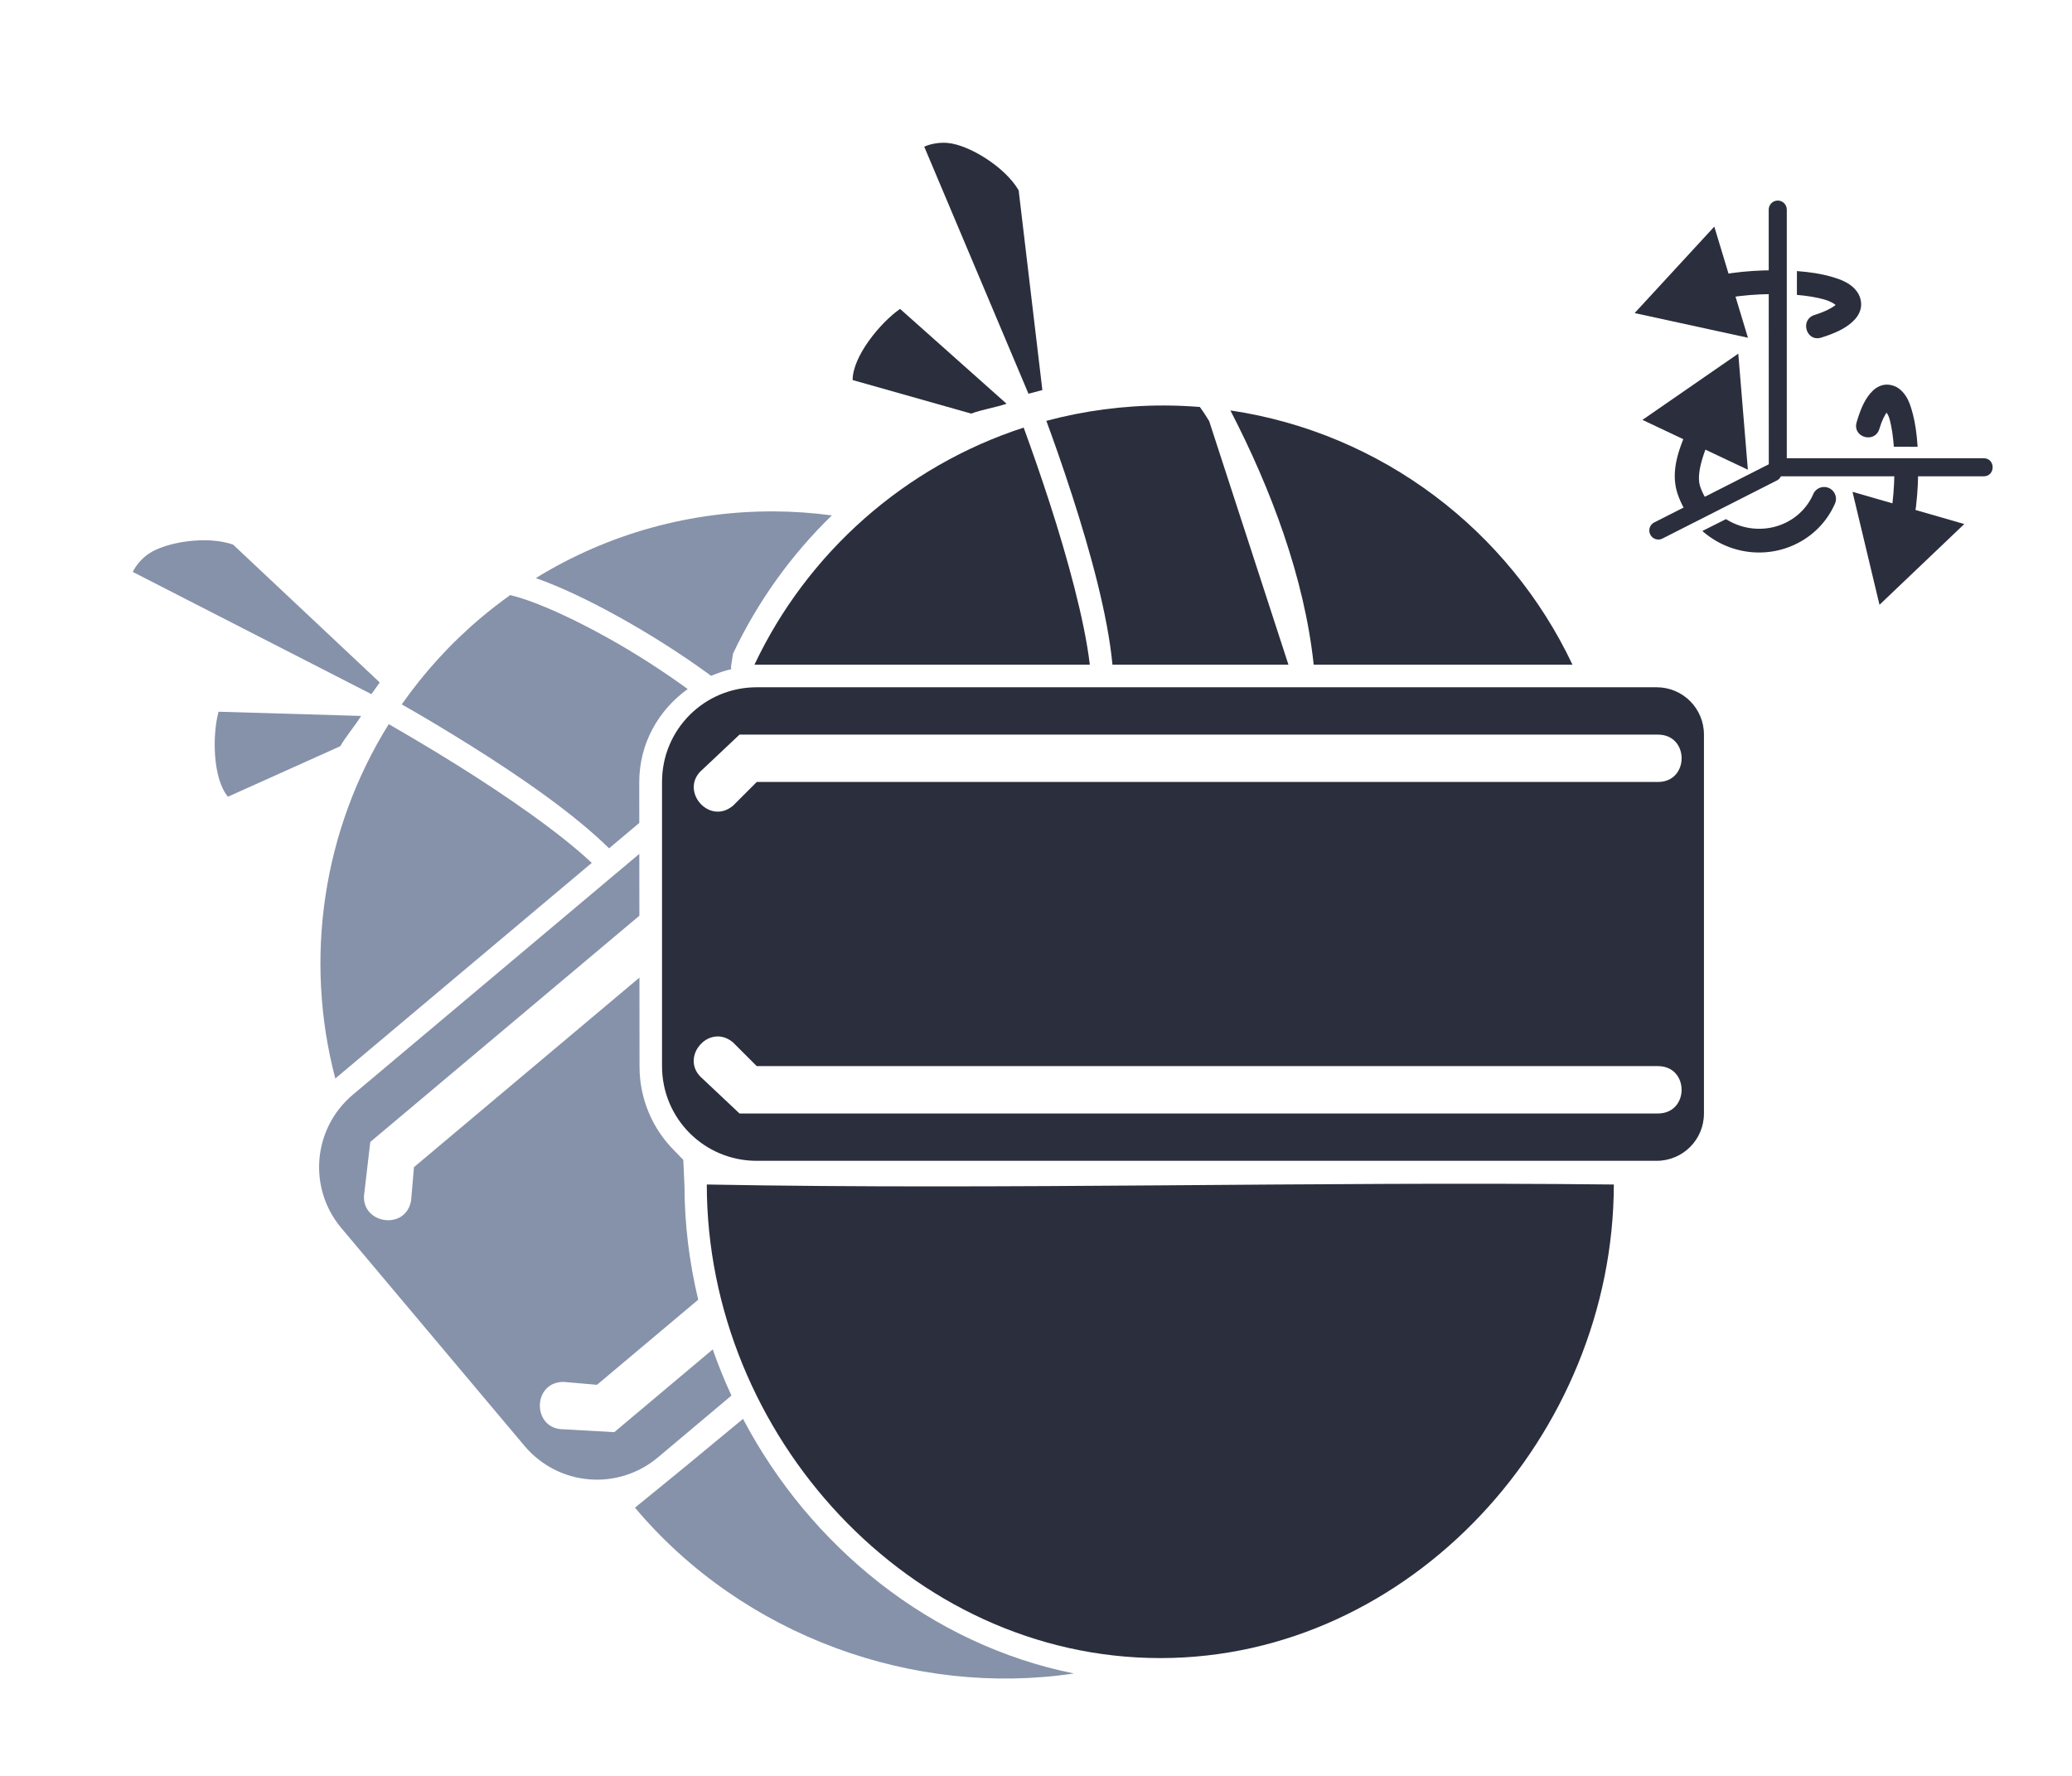 <?xml version="1.0" encoding="UTF-8" standalone="no"?>
<!-- Created with Inkscape (http://www.inkscape.org/) -->

<svg
   xmlns:dc="http://purl.org/dc/elements/1.1/"
   xmlns:cc="http://creativecommons.org/ns#"
   xmlns:rdf="http://www.w3.org/1999/02/22-rdf-syntax-ns#"
   xmlns:svg="http://www.w3.org/2000/svg"
   xmlns="http://www.w3.org/2000/svg"
   xmlns:sodipodi="http://sodipodi.sourceforge.net/DTD/sodipodi-0.dtd"
   xmlns:inkscape="http://www.inkscape.org/namespaces/inkscape"
   width="350"
   height="300"
   viewBox="0 0 92.604 79.375"
   version="1.1"
   id="svg2822"
   inkscape:version="0.92.2 2405546, 2018-03-11"
   sodipodi:docname="tracking-head-rotational.svg"
   inkscape:export-filename="/home/bastian/Sync/VRAR Requirements Visualization/virtual-reality-icons repository/900px/tracking-head-rotational.png"
   inkscape:export-xdpi="288"
   inkscape:export-ydpi="288">
  <defs
     id="defs2816">
    <clipPath
       clipPathUnits="userSpaceOnUse"
       id="clipPath6262-7">
      <rect
         y="220.75"
         x="26.85"
         height="6.375"
         width="3.825"
         id="rect6264-2"
         style="color:#bebebe;display:inline;overflow:visible;visibility:visible;fill:#bebebe;fill-opacity:1;fill-rule:nonzero;stroke:none;stroke-width:2;marker:none" />
    </clipPath>
    <clipPath
       clipPathUnits="userSpaceOnUse"
       id="clipPath6258-2">
      <rect
         y="221.282"
         x="26.966"
         height="5.313"
         width="2.898"
         id="rect6260-6"
         style="color:#bebebe;display:inline;overflow:visible;visibility:visible;fill:#bebebe;fill-opacity:1;fill-rule:nonzero;stroke:none;stroke-width:2;marker:none" />
    </clipPath>
    <clipPath
       clipPathUnits="userSpaceOnUse"
       id="clipPath6254-1">
      <rect
         y="221.502"
         x="26.999"
         height="4.878"
         width="1.876"
         id="rect6256-0"
         style="color:#bebebe;display:inline;overflow:visible;visibility:visible;fill:#bebebe;fill-opacity:1;stroke:none;stroke-width:2;marker:none" />
    </clipPath>
    <clipPath
       clipPathUnits="userSpaceOnUse"
       id="clipPath6262-7-6">
      <rect
         y="220.75"
         x="26.85"
         height="6.375"
         width="3.825"
         id="rect6264-2-2"
         style="color:#bebebe;display:inline;overflow:visible;visibility:visible;fill:#bebebe;fill-opacity:1;fill-rule:nonzero;stroke:none;stroke-width:2;marker:none" />
    </clipPath>
    <clipPath
       clipPathUnits="userSpaceOnUse"
       id="clipPath6258-2-9">
      <rect
         y="221.282"
         x="26.966"
         height="5.313"
         width="2.898"
         id="rect6260-6-1"
         style="color:#bebebe;display:inline;overflow:visible;visibility:visible;fill:#bebebe;fill-opacity:1;fill-rule:nonzero;stroke:none;stroke-width:2;marker:none" />
    </clipPath>
    <clipPath
       clipPathUnits="userSpaceOnUse"
       id="clipPath6254-1-2">
      <rect
         y="221.502"
         x="26.999"
         height="4.878"
         width="1.876"
         id="rect6256-0-7"
         style="color:#bebebe;display:inline;overflow:visible;visibility:visible;fill:#bebebe;fill-opacity:1;stroke:none;stroke-width:2;marker:none" />
    </clipPath>
    <clipPath
       clipPathUnits="userSpaceOnUse"
       id="clipPath6262-7-6-9">
      <rect
         y="220.75"
         x="26.85"
         height="6.375"
         width="3.825"
         id="rect6264-2-2-3"
         style="color:#bebebe;display:inline;overflow:visible;visibility:visible;fill:#bebebe;fill-opacity:1;fill-rule:nonzero;stroke:none;stroke-width:2;marker:none" />
    </clipPath>
    <clipPath
       clipPathUnits="userSpaceOnUse"
       id="clipPath6258-2-9-1">
      <rect
         y="221.282"
         x="26.966"
         height="5.313"
         width="2.898"
         id="rect6260-6-1-9"
         style="color:#bebebe;display:inline;overflow:visible;visibility:visible;fill:#bebebe;fill-opacity:1;fill-rule:nonzero;stroke:none;stroke-width:2;marker:none" />
    </clipPath>
    <clipPath
       clipPathUnits="userSpaceOnUse"
       id="clipPath6254-1-2-4">
      <rect
         y="221.502"
         x="26.999"
         height="4.878"
         width="1.876"
         id="rect6256-0-7-7"
         style="color:#bebebe;display:inline;overflow:visible;visibility:visible;fill:#bebebe;fill-opacity:1;stroke:none;stroke-width:2;marker:none" />
    </clipPath>
    <clipPath
       clipPathUnits="userSpaceOnUse"
       id="clipPath6254-1-2-4-6">
      <rect
         y="221.502"
         x="26.999"
         height="4.878"
         width="1.876"
         id="rect6256-0-7-7-1"
         style="color:#bebebe;display:inline;overflow:visible;visibility:visible;fill:#bebebe;fill-opacity:1;stroke:none;stroke-width:2;marker:none" />
    </clipPath>
    <clipPath
       clipPathUnits="userSpaceOnUse"
       id="clipPath6258-2-9-1-5">
      <rect
         y="221.282"
         x="26.966"
         height="5.313"
         width="2.898"
         id="rect6260-6-1-9-5"
         style="color:#bebebe;display:inline;overflow:visible;visibility:visible;fill:#bebebe;fill-opacity:1;fill-rule:nonzero;stroke:none;stroke-width:2;marker:none" />
    </clipPath>
    <clipPath
       clipPathUnits="userSpaceOnUse"
       id="clipPath6262-7-6-9-4">
      <rect
         y="220.75"
         x="26.85"
         height="6.375"
         width="3.825"
         id="rect6264-2-2-3-7"
         style="color:#bebebe;display:inline;overflow:visible;visibility:visible;fill:#bebebe;fill-opacity:1;fill-rule:nonzero;stroke:none;stroke-width:2;marker:none" />
    </clipPath>
    <clipPath
       clipPathUnits="userSpaceOnUse"
       id="clipPath6254-1-2-8">
      <rect
         y="221.502"
         x="26.999"
         height="4.878"
         width="1.876"
         id="rect6256-0-7-8"
         style="color:#bebebe;display:inline;overflow:visible;visibility:visible;fill:#bebebe;fill-opacity:1;stroke:none;stroke-width:2;marker:none" />
    </clipPath>
    <clipPath
       clipPathUnits="userSpaceOnUse"
       id="clipPath6258-2-9-4">
      <rect
         y="221.282"
         x="26.966"
         height="5.313"
         width="2.898"
         id="rect6260-6-1-3"
         style="color:#bebebe;display:inline;overflow:visible;visibility:visible;fill:#bebebe;fill-opacity:1;fill-rule:nonzero;stroke:none;stroke-width:2;marker:none" />
    </clipPath>
    <clipPath
       clipPathUnits="userSpaceOnUse"
       id="clipPath6262-7-6-1">
      <rect
         y="220.75"
         x="26.85"
         height="6.375"
         width="3.825"
         id="rect6264-2-2-4"
         style="color:#bebebe;display:inline;overflow:visible;visibility:visible;fill:#bebebe;fill-opacity:1;fill-rule:nonzero;stroke:none;stroke-width:2;marker:none" />
    </clipPath>
    <marker
       inkscape:isstock="true"
       style="overflow:visible"
       id="marker7811-5"
       refX="0"
       refY="0"
       orient="auto"
       inkscape:stockid="TriangleOutM">
      <path
         transform="scale(0.4)"
         style="fill:#2b2e3c;fill-opacity:1;fill-rule:evenodd;stroke:#2b2e3c;stroke-width:1pt;stroke-opacity:1"
         d="M 5.77,0 -2.88,5 V -5 Z"
         id="path7809-4"
         inkscape:connector-curvature="0" />
    </marker>
  </defs>
  <sodipodi:namedview
     id="base"
     pagecolor="#dddddd"
     bordercolor="#666666"
     borderopacity="1.0"
     inkscape:pageopacity="0"
     inkscape:pageshadow="2"
     inkscape:zoom="2.0000001"
     inkscape:cx="115.47773"
     inkscape:cy="172.14566"
     inkscape:document-units="mm"
     inkscape:current-layer="g11979"
     showgrid="false"
     inkscape:window-width="1920"
     inkscape:window-height="1016"
     inkscape:window-x="0"
     inkscape:window-y="27"
     inkscape:window-maximized="1"
     units="px"
     inkscape:snap-global="false"
     fit-margin-top="5"
     fit-margin-left="5"
     fit-margin-right="5"
     fit-margin-bottom="5"
     inkscape:snap-grids="true">
    <inkscape:grid
       type="xygrid"
       id="grid3470"
       originx="-180.986"
       originy="-153.567"
       empspacing="4" />
  </sodipodi:namedview>
  <g
     inkscape:label="Layer 1"
     inkscape:groupmode="layer"
     id="layer1"
     transform="translate(-180.986,-64.058)">
    <g
       id="g11979"
       transform="translate(-7.408,0.976)">
      <path
         style="color:#000000;font-style:normal;font-variant:normal;font-weight:normal;font-stretch:normal;font-size:medium;line-height:normal;font-family:sans-serif;font-variant-ligatures:normal;font-variant-position:normal;font-variant-caps:normal;font-variant-numeric:normal;font-variant-alternates:normal;font-feature-settings:normal;text-indent:0;text-align:start;text-decoration:none;text-decoration-line:none;text-decoration-style:solid;text-decoration-color:#000000;letter-spacing:normal;word-spacing:normal;text-transform:none;writing-mode:lr-tb;direction:ltr;text-orientation:mixed;dominant-baseline:auto;baseline-shift:baseline;text-anchor:start;white-space:normal;shape-padding:0;clip-rule:nonzero;display:inline;overflow:visible;visibility:visible;opacity:1;isolation:auto;mix-blend-mode:normal;color-interpolation:sRGB;color-interpolation-filters:linearRGB;solid-color:#000000;solid-opacity:1;vector-effect:none;fill:#2b2e3c;fill-opacity:1;fill-rule:evenodd;stroke:none;stroke-width:0.808;stroke-linecap:round;stroke-linejoin:round;stroke-miterlimit:4;stroke-dasharray:none;stroke-dashoffset:0.5;stroke-opacity:1;paint-order:markers fill stroke;color-rendering:auto;image-rendering:auto;shape-rendering:auto;text-rendering:auto;enable-background:accumulate"
         d="m 267.836,72.047 c -0.223,0.006 -0.398,0.191 -0.393,0.414 l 0.004,11.509 c 0.002,0.221 0.181,0.399 0.402,0.4 l 9.195,0.002 c 0.539,0.004 0.545,-0.805 0.006,-0.809 h -8.799 v -11.113 c 1.6e-4,-0.228 -0.188,-0.411 -0.416,-0.404 z"
         id="path7232-6-2-5-7"
         inkscape:connector-curvature="0"
         sodipodi:nodetypes="cccccccccc" />
      <path
         style="color:#000000;font-style:normal;font-variant:normal;font-weight:normal;font-stretch:normal;font-size:medium;line-height:normal;font-family:sans-serif;font-variant-ligatures:normal;font-variant-position:normal;font-variant-caps:normal;font-variant-numeric:normal;font-variant-alternates:normal;font-feature-settings:normal;text-indent:0;text-align:start;text-decoration:none;text-decoration-line:none;text-decoration-style:solid;text-decoration-color:#000000;letter-spacing:normal;word-spacing:normal;text-transform:none;writing-mode:lr-tb;direction:ltr;text-orientation:mixed;dominant-baseline:auto;baseline-shift:baseline;text-anchor:start;white-space:normal;shape-padding:0;clip-rule:nonzero;display:inline;overflow:visible;visibility:visible;opacity:1;isolation:auto;mix-blend-mode:normal;color-interpolation:sRGB;color-interpolation-filters:linearRGB;solid-color:#000000;solid-opacity:1;vector-effect:none;fill:#2b2e3c;fill-opacity:1;fill-rule:evenodd;stroke:none;stroke-width:0.808;stroke-linecap:round;stroke-linejoin:round;stroke-miterlimit:4;stroke-dasharray:none;stroke-dashoffset:1.89;stroke-opacity:1;color-rendering:auto;image-rendering:auto;shape-rendering:auto;text-rendering:auto;enable-background:accumulate"
         d="m 267.62,83.793 a 0.404,0.404 0 0 0 -0.182,0.045 l -5.109,2.594 a 0.404,0.404 0 1 0 0.365,0.721 l 5.109,-2.594 a 0.404,0.404 0 0 0 -0.184,-0.766 z"
         id="path2204-8-4-0"
         inkscape:connector-curvature="0" />
      <g
         id="g3798-9"
         transform="translate(130.036,8.275)">
        <path
           inkscape:connector-curvature="0"
           style="color:#000000;font-style:normal;font-variant:normal;font-weight:normal;font-stretch:normal;font-size:medium;line-height:normal;font-family:sans-serif;font-variant-ligatures:normal;font-variant-position:normal;font-variant-caps:normal;font-variant-numeric:normal;font-variant-alternates:normal;font-feature-settings:normal;text-indent:0;text-align:start;text-decoration:none;text-decoration-line:none;text-decoration-style:solid;text-decoration-color:#000000;letter-spacing:normal;word-spacing:normal;text-transform:none;writing-mode:lr-tb;direction:ltr;text-orientation:mixed;dominant-baseline:auto;baseline-shift:baseline;text-anchor:start;white-space:normal;shape-padding:0;clip-rule:nonzero;display:inline;overflow:visible;visibility:visible;opacity:1;isolation:auto;mix-blend-mode:normal;color-interpolation:sRGB;color-interpolation-filters:linearRGB;solid-color:#000000;solid-opacity:1;vector-effect:none;fill:#2b2e3c;fill-opacity:1;fill-rule:evenodd;stroke:none;stroke-width:15.118;stroke-linecap:round;stroke-linejoin:round;stroke-miterlimit:4;stroke-dasharray:none;stroke-dashoffset:1.89;stroke-opacity:1;color-rendering:auto;image-rendering:auto;shape-rendering:auto;text-rendering:auto;enable-background:accumulate"
           d="m -172.5,32.062 c -0.24,9.72e-4 -0.478,0.028 -0.705,0.088 -0.909,0.238 -1.556,0.789 -2.068,1.391 -1.024,1.202 -1.696,2.797 -2.301,4.869 -0.751,2.568 3.093,3.652 3.844,1.084 0.414,-1.42 0.847,-2.153 1.203,-2.723 0.197,0.346 0.329,0.437 0.555,1.289 0.307,1.157 0.543,2.703 0.672,4.48 l 4.01,0.006 c -0.133,-2.103 -0.398,-3.984 -0.812,-5.551 -0.479,-1.807 -0.989,-3.28 -2.404,-4.309 -0.531,-0.386 -1.271,-0.628 -1.992,-0.625 z m 1.289,13.361 c 0.094,4.364 -0.467,9.136 -1.443,12.41 -0.388,1.231 0.469,2.49 1.754,2.576 0.95,0.063 1.821,-0.552 2.08,-1.471 1.141,-3.825 1.706,-8.793 1.611,-13.51 z"
           transform="matrix(0.265,0,0,0.265,188.394,63.502)"
           id="path1017-3"
           sodipodi:nodetypes="ccccccccccccccccccc" />
        <path
           inkscape:connector-curvature="0"
           style="fill:#2b2e3c;fill-opacity:1;fill-rule:evenodd;stroke:#2b2e3c;stroke-width:0.423pt;stroke-opacity:1"
           d="m 142.519,81.297 -0.98,-4.102 4.058,1.169 z"
           id="path3802-6" />
      </g>
      <g
         transform="translate(131.222,8.108)"
         id="g1665-0">
        <path
           inkscape:connector-curvature="0"
           style="color:#000000;font-style:normal;font-variant:normal;font-weight:normal;font-stretch:normal;font-size:medium;line-height:normal;font-family:sans-serif;font-variant-ligatures:normal;font-variant-position:normal;font-variant-caps:normal;font-variant-numeric:normal;font-variant-alternates:normal;font-feature-settings:normal;text-indent:0;text-align:start;text-decoration:none;text-decoration-line:none;text-decoration-style:solid;text-decoration-color:#000000;letter-spacing:normal;word-spacing:normal;text-transform:none;writing-mode:lr-tb;direction:ltr;text-orientation:mixed;dominant-baseline:auto;baseline-shift:baseline;text-anchor:start;white-space:normal;shape-padding:0;clip-rule:nonzero;display:inline;overflow:visible;visibility:visible;opacity:1;isolation:auto;mix-blend-mode:normal;color-interpolation:sRGB;color-interpolation-filters:linearRGB;solid-color:#000000;solid-opacity:1;vector-effect:none;fill:#2b2e3c;fill-opacity:1;fill-rule:evenodd;stroke:none;stroke-width:4;stroke-linecap:round;stroke-linejoin:round;stroke-miterlimit:4;stroke-dasharray:none;stroke-dashoffset:1.89;stroke-opacity:1;color-rendering:auto;image-rendering:auto;shape-rendering:auto;text-rendering:auto;enable-background:accumulate"
           d="m -207.119,37.336 a 2,2 0 0 0 -1.875,1.174 c -2.182,4.614 -4.883,9.533 -3.197,14.344 0.6,1.713 1.508,3.271 2.65,4.613 l 3.729,-1.875 c -1.149,-1.12 -2.053,-2.498 -2.6,-4.059 -0.866,-2.472 0.844,-6.678 3.035,-11.311 a 2,2 0 0 0 -1.742,-2.887 z m 19.469,14.211 a 2,2 0 0 0 -1.752,1.277 c -1.663,3.719 -5.515,6.012 -9.752,5.742 -1.792,-0.113 -3.476,-0.687 -4.93,-1.607 l -3.984,2.004 c 2.359,2.077 5.38,3.391 8.662,3.598 5.839,0.369 11.297,-2.843 13.65,-8.105 a 2,2 0 0 0 -1.895,-2.908 z"
           id="path1021-6"
           transform="matrix(0.265,0,0,0.265,188.394,63.082)" />
        <path
           inkscape:connector-curvature="0"
           id="path1669-2"
           d="m 134.62,71.29 0.348,4.215 -3.827,-1.81 z"
           style="fill:#2b2e3c;fill-opacity:1;fill-rule:evenodd;stroke:#2b2e3c;stroke-width:0.423pt;stroke-opacity:1" />
      </g>
      <g
         transform="translate(130.002,7.166)"
         id="g1684-6">
        <path
           inkscape:connector-curvature="0"
           style="color:#000000;font-style:normal;font-variant:normal;font-weight:normal;font-stretch:normal;font-size:medium;line-height:normal;font-family:sans-serif;font-variant-ligatures:normal;font-variant-position:normal;font-variant-caps:normal;font-variant-numeric:normal;font-variant-alternates:normal;font-feature-settings:normal;text-indent:0;text-align:start;text-decoration:none;text-decoration-line:none;text-decoration-style:solid;text-decoration-color:#000000;letter-spacing:normal;word-spacing:normal;text-transform:none;writing-mode:lr-tb;direction:ltr;text-orientation:mixed;dominant-baseline:auto;baseline-shift:baseline;text-anchor:start;white-space:normal;shape-padding:0;clip-rule:nonzero;display:inline;overflow:visible;visibility:visible;opacity:1;isolation:auto;mix-blend-mode:normal;color-interpolation:sRGB;color-interpolation-filters:linearRGB;solid-color:#000000;solid-opacity:1;vector-effect:none;fill:#2b2e3c;fill-opacity:1;fill-rule:evenodd;stroke:none;stroke-width:4;stroke-linecap:round;stroke-linejoin:round;stroke-miterlimit:4;stroke-dasharray:none;stroke-dashoffset:1.89;stroke-opacity:1;color-rendering:auto;image-rendering:auto;shape-rendering:auto;text-rendering:auto;enable-background:accumulate"
           d="m -191.375,18.545 c -4.773,-0.013 -9.703,0.646 -13.551,1.877 -0.915,0.277 -1.52,1.159 -1.445,2.107 0.1,1.285 1.372,2.119 2.6,1.705 3.616,-1.157 8.931,-1.809 13.719,-1.652 l 0.008,-4.006 c -0.442,-0.013 -0.884,-0.03 -1.33,-0.031 z m 3.861,0.133 -0.008,4.018 c 1.798,0.153 3.359,0.418 4.547,0.756 1.269,0.36 1.752,0.763 1.984,0.938 -0.51,0.43 -1.688,1.108 -3.504,1.676 -2.611,0.771 -1.455,4.677 1.131,3.82 2.22,-0.695 3.936,-1.482 5.191,-2.629 0.628,-0.574 1.177,-1.28 1.404,-2.213 0.227,-0.933 -0.013,-2.004 -0.523,-2.758 -1.022,-1.508 -2.6,-2.141 -4.533,-2.689 -1.612,-0.458 -3.54,-0.759 -5.689,-0.918 z"
           transform="matrix(0.265,0,0,0.265,188.394,63.082)"
           id="path2525-5-78-5-1"
           sodipodi:nodetypes="ccccccccccccccccsccc" />
        <path
           inkscape:connector-curvature="0"
           style="fill:#2b2e3c;fill-opacity:1;fill-rule:evenodd;stroke:#2b2e3c;stroke-width:0.423pt;stroke-opacity:1"
           d="m 131.99,69.738 4.114,0.896 -1.222,-4.035 z"
           id="path1688-8" />
      </g>
      <g
         id="g5237-7"
         transform="rotate(-40,228.751,106.504)"
         inkscape:transform-center-x="23.147972"
         inkscape:transform-center-y="-21.429038">
        <g
           id="g4300-9"
           transform="translate(-3.215,0.291)">
          <path
             inkscape:connector-curvature="0"
             id="rect2278-9-8-37-1-9-2"
             d="m 208.737,94.213 c -0.47,0.012 -1.396,0.514 -2.111,1.201 -0.716,0.688 -1.203,1.581 -1.203,1.905 v 16.144 c 0,0.305 0.496,1.094 1.226,1.691 0.73,0.597 1.67,1.018 2.08,1.018 h 0.5 40.888 c 1.046,0 1.873,-0.827 1.873,-1.873 V 96.085 c 0,-1.046 -0.827,-1.871 -1.873,-1.871 z"
             style="opacity:1;fill:none;fill-opacity:1;fill-rule:evenodd;stroke:none;stroke-width:1;stroke-linecap:square;stroke-linejoin:miter;stroke-miterlimit:4;stroke-dasharray:none;stroke-dashoffset:0;stroke-opacity:1" />
          <path
             inkscape:connector-curvature="0"
             id="rect2278-9-5-5-3-0"
             d="m 208.729,94.214 c -0.473,0.017 -1.392,0.517 -2.103,1.2 -0.716,0.688 -1.203,1.581 -1.203,1.905 v 16.144 c 0,0.305 0.496,1.094 1.226,1.691 0.73,0.597 1.67,1.018 2.08,1.018 0.007,-0.455 2.6e-4,-20.997 0,-21.958 z"
             style="opacity:1;fill:none;fill-opacity:1;fill-rule:evenodd;stroke:none;stroke-width:3.442;stroke-linecap:square;stroke-linejoin:miter;stroke-miterlimit:4;stroke-dasharray:none;stroke-dashoffset:0;stroke-opacity:1" />
          <path
             style="opacity:1;fill:#8692aa;fill-opacity:1;fill-rule:evenodd;stroke:none;stroke-width:3.15;stroke-linecap:square;stroke-linejoin:miter;stroke-miterlimit:4;stroke-dasharray:none;stroke-dashoffset:0;stroke-opacity:1"
             d="m 49.369,239.559 c -6.058,5.023 -12.133,10.023 -18.254,14.969 18.328,21.842 47.236,32.043 74.062,28.064 -24.153,-4.904 -44.435,-21.389 -55.809,-43.033 z"
             transform="matrix(0.203,0.17,-0.17,0.203,244.339,59.912)"
             id="path2039-7-92-9-6-2"
             inkscape:connector-curvature="0"
             sodipodi:nodetypes="cccc" />
          <path
             id="path9205-9-6-2-3"
             d="m 132.112,51.312 c -3.345,2.325 -8,8 -8,12 l 20,5.658 c 1.677,-0.642 3.966,-1.001 5.964,-1.658 z"
             style="opacity:1;fill:#8692aa;fill-opacity:1;fill-rule:evenodd;stroke:none;stroke-width:7.559;stroke-linecap:round;stroke-linejoin:miter;stroke-miterlimit:4;stroke-dasharray:none;stroke-dashoffset:0;stroke-opacity:1"
             inkscape:connector-curvature="0"
             sodipodi:nodetypes="ccccc"
             transform="matrix(0.265,0,0,0.265,180.986,64.058)" />
          <path
             id="path9205-2-7-7-6-7"
             d="m 136.188,23.95 17.58,41.668 c 0.771,-0.215 1.556,-0.418 2.344,-0.615 l -4,-33.691 c -2.272,-3.936 -8.384,-7.686 -12,-7.993 -1.311,-0.118 -2.832,0.133 -3.924,0.631 z"
             style="opacity:1;fill:#8692aa;fill-opacity:1;fill-rule:evenodd;stroke:none;stroke-width:7.063;stroke-linecap:round;stroke-linejoin:miter;stroke-miterlimit:4;stroke-dasharray:none;stroke-dashoffset:0;stroke-opacity:1"
             inkscape:connector-curvature="0"
             sodipodi:nodetypes="cccccc"
             transform="matrix(0.265,0,0,0.265,180.986,64.058)" />
        </g>
        <path
           style="opacity:1;fill:#2b2e3c;fill-opacity:1;fill-rule:evenodd;stroke:none;stroke-width:2.117;stroke-linecap:butt;stroke-linejoin:bevel;stroke-miterlimit:4;stroke-dasharray:none;stroke-dashoffset:6.992;stroke-opacity:1"
           d="M 246.592,96.975 H 207.433"
           id="path5038-5"
           inkscape:connector-curvature="0" />
        <path
           style="opacity:1;fill:#8692aa;fill-opacity:1;fill-rule:evenodd;stroke:none;stroke-width:8;stroke-linecap:butt;stroke-linejoin:bevel;stroke-miterlimit:4;stroke-dasharray:none;stroke-dashoffset:6.992;stroke-opacity:1"
           d="m 31.957,144.168 -48.371,40.588 c -6.79,5.698 -7.67,15.751 -1.973,22.541 l 30.854,36.77 c 5.698,6.79 15.751,7.67 22.541,1.973 l 12.412,-10.416 c -1.175,-2.539 -2.223,-5.143 -3.15,-7.797 l -16.631,13.955 -8.553,-0.492 c -4.341,0.005 -5.153,-5.285 -2.439,-7.264 0.626,-0.457 1.44,-0.738 2.441,-0.736 l 5.635,0.494 17.1,-14.348 c -1.491,-6.263 -2.299,-12.743 -2.299,-19.336 v 0.17 l -0.191,-4.436 c -0.48,-0.5 -0.941,-0.994 -1.527,-1.58 -0.904,-0.904 -1.72,-1.897 -2.438,-2.961 -0.718,-1.064 -1.332,-2.203 -1.838,-3.402 -0.505,-1.199 -0.9,-2.461 -1.166,-3.766 -0.265,-1.304 -0.406,-2.653 -0.406,-4.029 v -15.043 l -38.088,31.959 -0.492,5.637 c -0.917,5.263 -8.813,3.873 -7.879,-1.387 l 1,-8.51 45.459,-38.145 z"
           transform="matrix(0.203,0.17,-0.17,0.203,241.124,60.203)"
           id="rect5016-9"
           inkscape:connector-curvature="0"
           sodipodi:nodetypes="ccccccccccccccccccccsccccccc" />
        <path
           style="opacity:1;fill:#8692aa;fill-opacity:1;fill-rule:evenodd;stroke:none;stroke-width:4;stroke-linecap:butt;stroke-linejoin:bevel;stroke-miterlimit:4;stroke-dasharray:none;stroke-dashoffset:6.992;stroke-opacity:1"
           d="M 54.793,86.379 C 40.9,86.294 26.926,89.984 14.531,97.596 c 4.132,1.455 9.069,3.806 14.172,6.656 5.262,2.939 10.645,6.367 15.406,9.875 1.091,-0.465 2.226,-0.847 3.402,-1.125 l -0.053,-0.377 0.348,-2.236 c 4.145,-8.766 9.831,-16.656 16.705,-23.326 -3.222,-0.432 -6.467,-0.664 -9.719,-0.684 z M 10.211,100.461 c -1.655,1.178 -3.278,2.426 -4.861,3.754 -5.234,4.392 -9.722,9.341 -13.465,14.682 2.799,1.595 6.563,3.797 11.428,6.844 8.533,5.343 17.658,11.67 23.543,17.486 l 5.102,-4.281 v -6.848 c 0,-6.553 3.256,-12.205 8.195,-15.748 -4.155,-3.03 -8.789,-6.024 -13.4,-8.6 -5.072,-2.833 -9.979,-5.154 -13.805,-6.475 -0.996,-0.344 -1.915,-0.614 -2.736,-0.814 z m -20.527,21.766 c -11.179,17.892 -14.368,39.634 -9.078,59.809 L 23.93,145.682 C 18.442,140.508 9.369,134.248 1.193,129.129 c -4.342,-2.719 -8.301,-5.051 -11.51,-6.902 z"
           transform="matrix(0.203,0.17,-0.17,0.203,241.124,60.203)"
           id="path5174-2"
           inkscape:connector-curvature="0"
           sodipodi:nodetypes="scscccccsccccccsccccccccc" />
      </g>
      <g
         id="g5237"
         transform="translate(15.84,-1.058)">
        <g
           id="g4300"
           transform="translate(-3.215,0.291)">
          <path
             inkscape:connector-curvature="0"
             id="rect2278-9-8-37-1-9"
             d="m 208.737,94.213 c -0.47,0.012 -1.396,0.514 -2.111,1.201 -0.716,0.688 -1.203,1.581 -1.203,1.905 v 16.144 c 0,0.305 0.496,1.094 1.226,1.691 0.73,0.597 1.67,1.018 2.08,1.018 h 0.5 40.888 c 1.046,0 1.873,-0.827 1.873,-1.873 V 96.085 c 0,-1.046 -0.827,-1.871 -1.873,-1.871 z"
             style="opacity:1;fill:none;fill-opacity:1;fill-rule:evenodd;stroke:none;stroke-width:1;stroke-linecap:square;stroke-linejoin:miter;stroke-miterlimit:4;stroke-dasharray:none;stroke-dashoffset:0;stroke-opacity:1" />
          <path
             inkscape:connector-curvature="0"
             id="rect2278-9-5-5-3"
             d="m 208.729,94.214 c -0.473,0.017 -1.392,0.517 -2.103,1.2 -0.716,0.688 -1.203,1.581 -1.203,1.905 v 16.144 c 0,0.305 0.496,1.094 1.226,1.691 0.73,0.597 1.67,1.018 2.08,1.018 0.007,-0.455 2.6e-4,-20.997 0,-21.958 z"
             style="opacity:1;fill:none;fill-opacity:1;fill-rule:evenodd;stroke:none;stroke-width:3.442;stroke-linecap:square;stroke-linejoin:miter;stroke-miterlimit:4;stroke-dasharray:none;stroke-dashoffset:0;stroke-opacity:1" />
          <path
             sodipodi:nodetypes="cccc"
             inkscape:connector-curvature="0"
             id="path2039-7-92-9-6"
             d="m 207.358,116.792 c 1.2e-4,11.195 9.075,21.167 20.27,21.167 11.181,-7.9e-4 20.25,-9.986 20.268,-21.167 -13.511,-0.148 -27.029,0.25 -40.538,0 z"
             style="opacity:1;fill:#2b2e3c;fill-opacity:1;fill-rule:evenodd;stroke:none;stroke-width:0.833;stroke-linecap:square;stroke-linejoin:miter;stroke-miterlimit:4;stroke-dasharray:none;stroke-dashoffset:0;stroke-opacity:1" />
          <path
             id="path9205-9-6-2"
             d="m 132.112,51.312 c -3.345,2.325 -8,8 -8,12 l 20,5.658 c 1.677,-0.642 3.966,-1.001 5.964,-1.658 z"
             style="opacity:1;fill:#2b2e3c;fill-opacity:1;fill-rule:evenodd;stroke:none;stroke-width:7.559;stroke-linecap:round;stroke-linejoin:miter;stroke-miterlimit:4;stroke-dasharray:none;stroke-dashoffset:0;stroke-opacity:1"
             inkscape:connector-curvature="0"
             sodipodi:nodetypes="ccccc"
             transform="matrix(0.265,0,0,0.265,180.986,64.058)" />
          <path
             id="path9205-2-7-7-6"
             d="m 136.188,23.95 17.58,41.668 c 0.771,-0.215 1.556,-0.418 2.344,-0.615 l -4,-33.691 c -2.272,-3.936 -8.384,-7.686 -12,-7.993 -1.311,-0.118 -2.832,0.133 -3.924,0.631 z"
             style="opacity:1;fill:#2b2e3c;fill-opacity:1;fill-rule:evenodd;stroke:none;stroke-width:7.063;stroke-linecap:round;stroke-linejoin:miter;stroke-miterlimit:4;stroke-dasharray:none;stroke-dashoffset:0;stroke-opacity:1"
             inkscape:connector-curvature="0"
             sodipodi:nodetypes="cccccc"
             transform="matrix(0.265,0,0,0.265,180.986,64.058)" />
        </g>
        <path
           style="opacity:1;fill:#2b2e3c;fill-opacity:1;fill-rule:evenodd;stroke:none;stroke-width:2.117;stroke-linecap:butt;stroke-linejoin:bevel;stroke-miterlimit:4;stroke-dasharray:none;stroke-dashoffset:6.992;stroke-opacity:1"
           d="M 246.592,96.975 H 207.433"
           id="path5038"
           inkscape:connector-curvature="0" />
        <path
           inkscape:connector-curvature="0"
           style="opacity:1;fill:#2b2e3c;fill-opacity:1;fill-rule:evenodd;stroke:none;stroke-width:2.117;stroke-linecap:butt;stroke-linejoin:bevel;stroke-miterlimit:4;stroke-dasharray:none;stroke-dashoffset:6.992;stroke-opacity:1"
           d="m 206.375,94.858 c -2.345,0 -4.233,1.888 -4.233,4.233 V 111.791 c 0,2.345 1.888,4.233 4.233,4.233 h 40.217 c 1.173,0 2.117,-0.944 2.117,-2.117 V 96.975 c 0,-1.173 -0.944,-2.117 -2.117,-2.117 z m -0.769,2.116 h 41.047 c 1.411,0 1.411,2.117 0,2.117 h -40.277 l -1.058,1.058 c -1.081,0.911 -2.445,-0.714 -1.361,-1.621 z m -0.909,13.493 c 0.205,0.014 0.417,0.095 0.62,0.266 l 1.058,1.058 h 40.277 c 1.411,0 1.411,2.117 0,2.117 h -41.047 l -1.65,-1.554 c -0.881,-0.737 -0.146,-1.948 0.741,-1.887 z"
           id="rect5016" />
        <path
           style="opacity:1;fill:#2b2e3c;fill-opacity:1;fill-rule:evenodd;stroke:none;stroke-width:4;stroke-linecap:butt;stroke-linejoin:bevel;stroke-miterlimit:4;stroke-dasharray:none;stroke-dashoffset:6.992;stroke-opacity:1"
           d="m 172.111,71.334 c -0.542,-0.904 -1.073,-1.701 -1.572,-2.383 -2.025,-0.161 -4.07,-0.25 -6.137,-0.25 -6.832,10e-7 -13.452,0.906 -19.752,2.592 1.119,3.021 2.587,7.129 4.355,12.59 3.102,9.578 6.026,20.289 6.795,28.527 h 29.678 m -9.787,-42.877 c 6.869,13.288 12.482,28.209 14.049,42.877 h 43.639 C 222.702,89.829 201.27,73.33 175.691,69.533 Z m -34.867,2.896 c -20.065,6.52 -36.483,21.125 -45.398,39.98 h 56.555 c -0.878,-7.491 -3.805,-18.119 -6.777,-27.295 -1.578,-4.873 -3.111,-9.205 -4.379,-12.686 z"
           transform="matrix(0.265,0,0,0.265,180.986,64.058)"
           id="path5174"
           inkscape:connector-curvature="0"
           sodipodi:nodetypes="ccsccccccccccccc" />
      </g>
      <g
         id="g5237-8"
         transform="translate(-4.233,-1.058)"
         style="fill:none;stroke:#ffffff;stroke-width:1.058;stroke-miterlimit:4;stroke-dasharray:none;stroke-opacity:1">
        <g
           id="g4300-97"
           transform="translate(-3.215,0.291)"
           style="fill:none;stroke:#ffffff;stroke-width:1.058;stroke-miterlimit:4;stroke-dasharray:none;stroke-opacity:1" />
      </g>
    </g>
  </g>
</svg>
